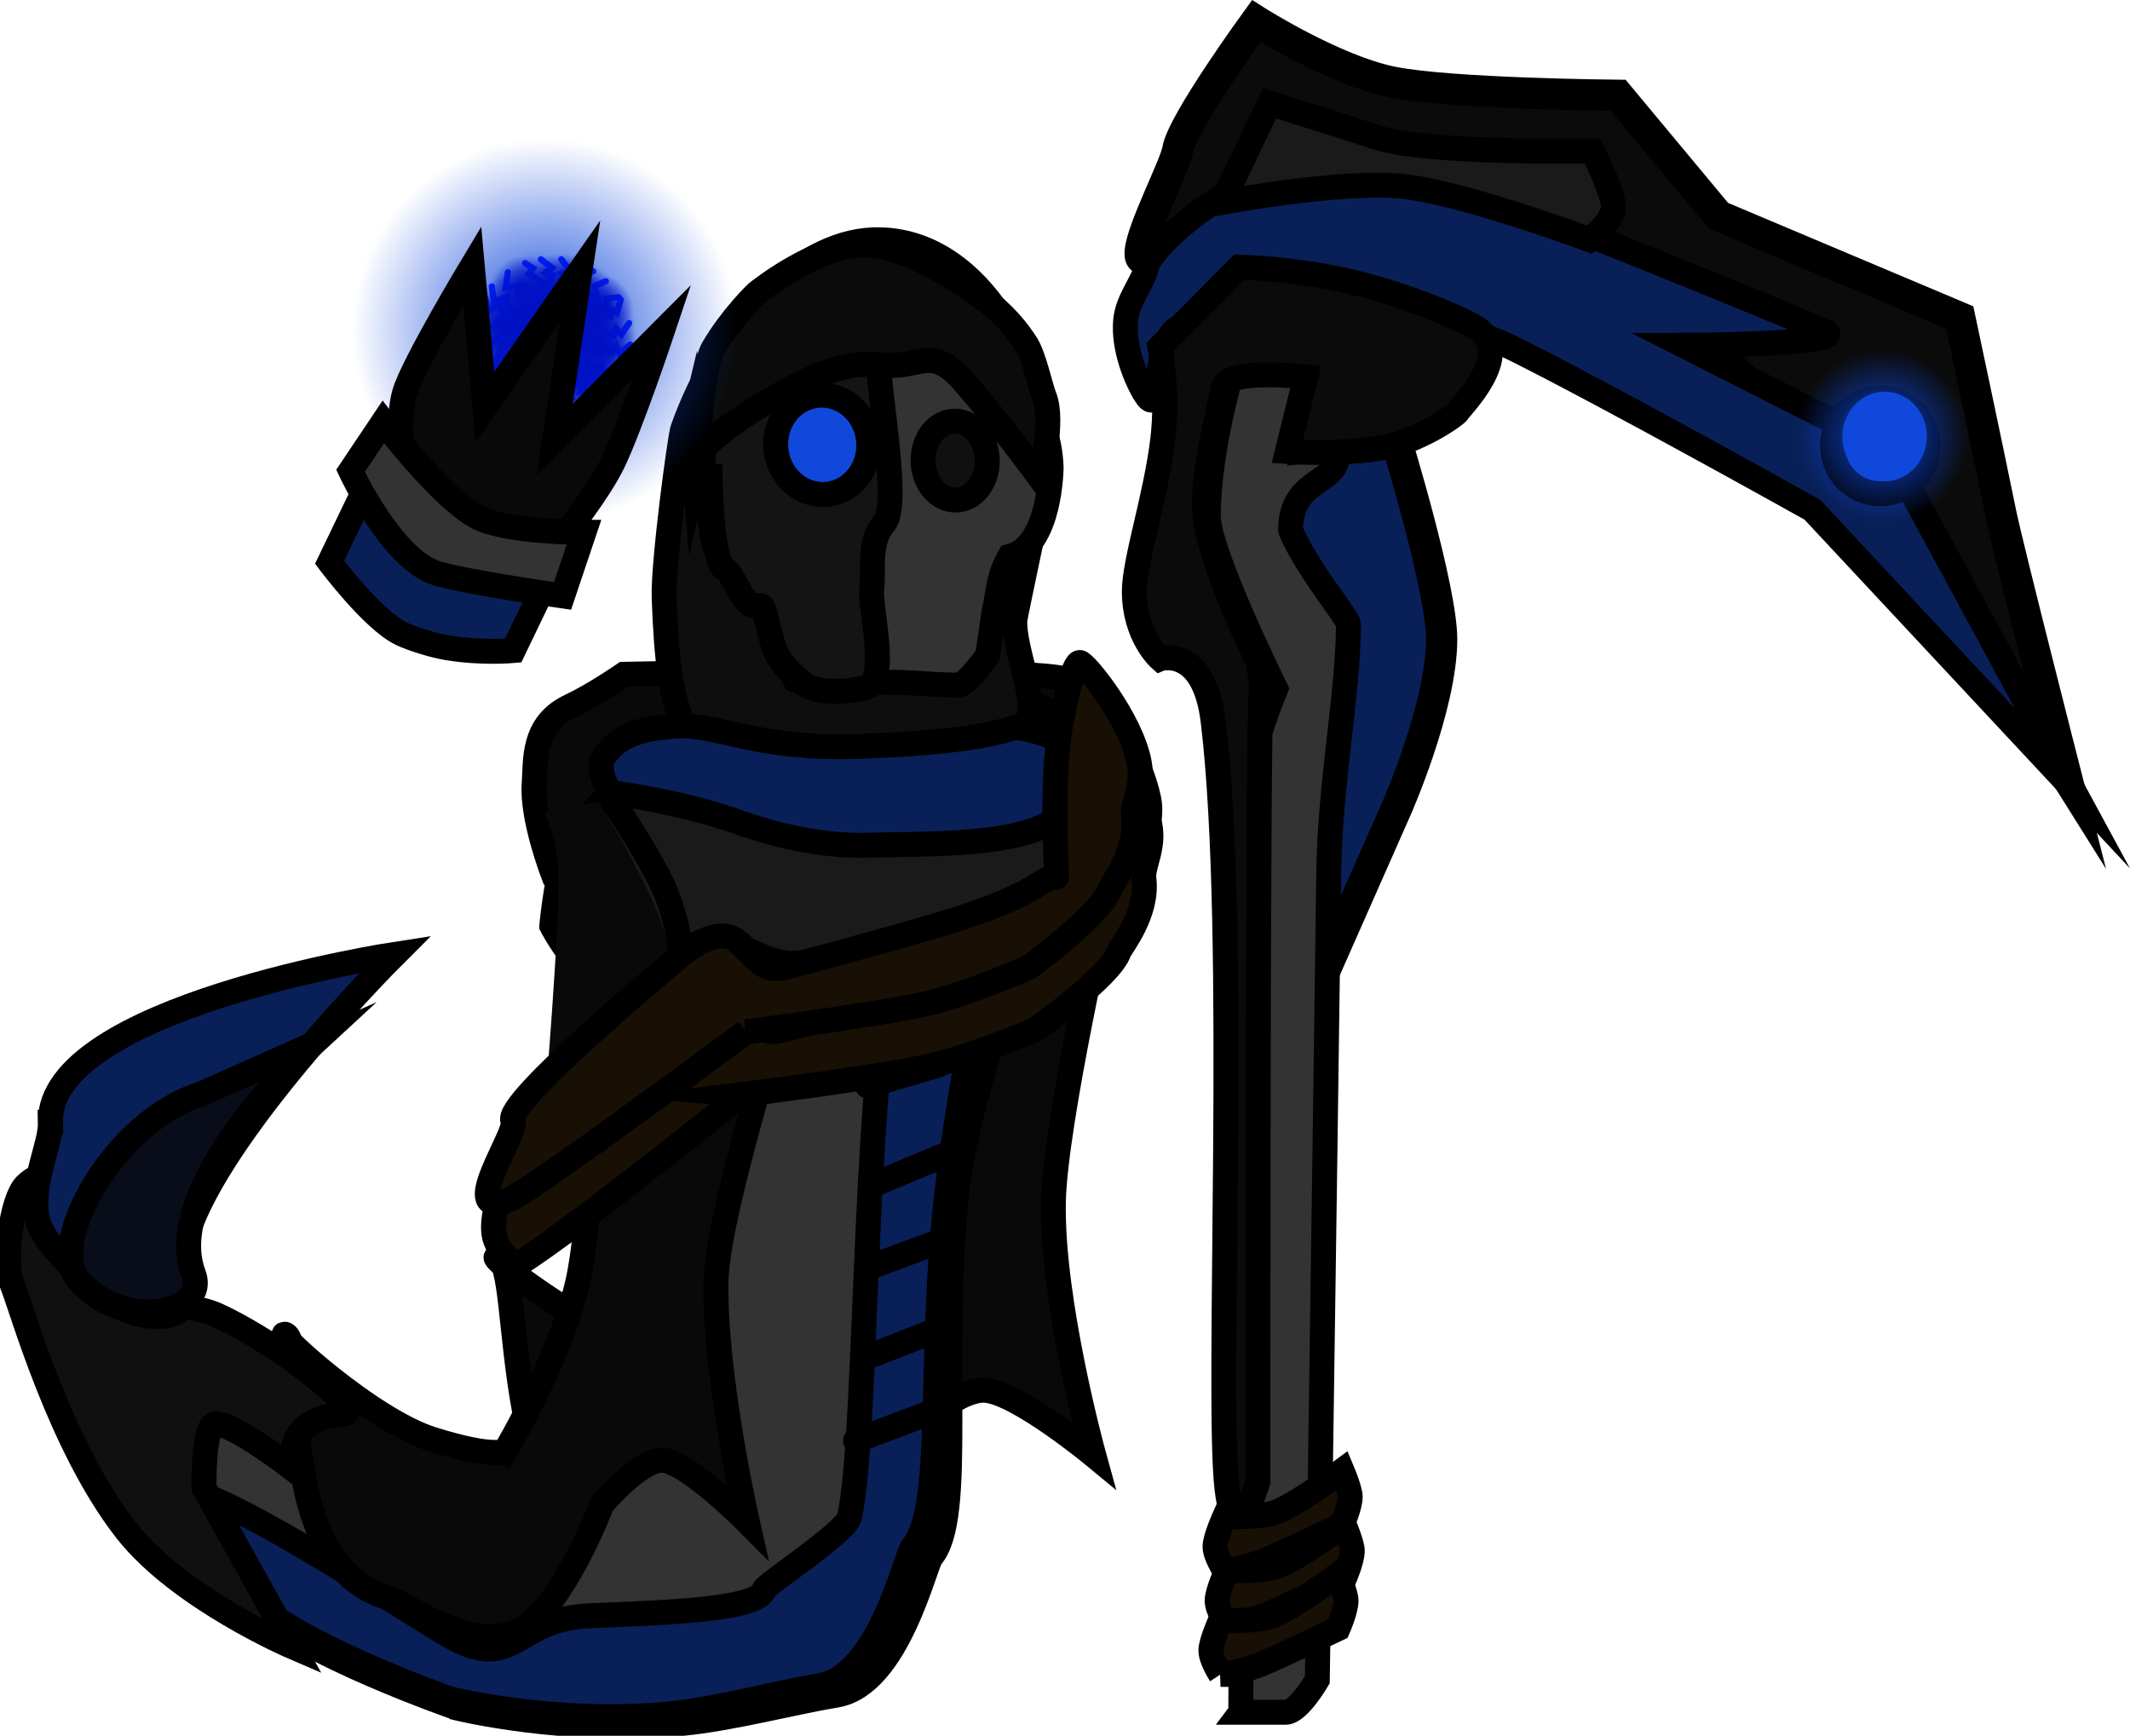 <svg version="1.1" xmlns="http://www.w3.org/2000/svg" xmlns:xlink="http://www.w3.org/1999/xlink" width="170.743" height="139.173" viewBox="0,0,170.743,139.173"><defs><radialGradient cx="322.651" cy="124.638" r="6.924" gradientUnits="userSpaceOnUse" id="color-1"><stop offset="0" stop-color="#1048db"/><stop offset="1" stop-color="#1048db" stop-opacity="0"/></radialGradient><radialGradient cx="215.395" cy="116.224" r="15.46" gradientUnits="userSpaceOnUse" id="color-2"><stop offset="0" stop-color="#1048db"/><stop offset="1" stop-color="#1048db" stop-opacity="0"/></radialGradient><radialGradient cx="215.921" cy="116.74" r="4.817" gradientUnits="userSpaceOnUse" id="color-3"><stop offset="0" stop-color="#0011c4"/><stop offset="1" stop-color="#0011c4" stop-opacity="0"/></radialGradient><radialGradient cx="215.921" cy="116.74" r="5.864" gradientUnits="userSpaceOnUse" id="color-4"><stop offset="0" stop-color="#0011c4"/><stop offset="1" stop-color="#0011c4" stop-opacity="0"/></radialGradient><radialGradient cx="215.921" cy="116.74" r="5.507" gradientUnits="userSpaceOnUse" id="color-5"><stop offset="0" stop-color="#0011c4"/><stop offset="1" stop-color="#0011c4" stop-opacity="0"/></radialGradient><radialGradient cx="215.92" cy="116.745" r="6.301" gradientUnits="userSpaceOnUse" id="color-6"><stop offset="0" stop-color="#0011c4"/><stop offset="1" stop-color="#0011c4" stop-opacity="0"/></radialGradient><radialGradient cx="215.921" cy="116.74" r="4.481" gradientUnits="userSpaceOnUse" id="color-7"><stop offset="0" stop-color="#0011c4"/><stop offset="1" stop-color="#0011c4" stop-opacity="0"/></radialGradient><radialGradient cx="215.921" cy="116.74" r="5.914" gradientUnits="userSpaceOnUse" id="color-8"><stop offset="0" stop-color="#0011c4"/><stop offset="1" stop-color="#0011c4" stop-opacity="0"/></radialGradient><radialGradient cx="216.009" cy="116.758" r="6.328" gradientUnits="userSpaceOnUse" id="color-9"><stop offset="0" stop-color="#0011c4"/><stop offset="1" stop-color="#0011c4" stop-opacity="0"/></radialGradient><radialGradient cx="215.921" cy="116.74" r="4.612" gradientUnits="userSpaceOnUse" id="color-10"><stop offset="0" stop-color="#0011c4"/><stop offset="1" stop-color="#0011c4" stop-opacity="0"/></radialGradient><radialGradient cx="215.921" cy="116.74" r="5.988" gradientUnits="userSpaceOnUse" id="color-11"><stop offset="0" stop-color="#0011c4"/><stop offset="1" stop-color="#0011c4" stop-opacity="0"/></radialGradient><radialGradient cx="215.921" cy="116.74" r="5.331" gradientUnits="userSpaceOnUse" id="color-12"><stop offset="0" stop-color="#0011c4"/><stop offset="1" stop-color="#0011c4" stop-opacity="0"/></radialGradient><radialGradient cx="215.921" cy="116.74" r="5.435" gradientUnits="userSpaceOnUse" id="color-13"><stop offset="0" stop-color="#0011c4"/><stop offset="1" stop-color="#0011c4" stop-opacity="0"/></radialGradient><radialGradient cx="215.921" cy="116.74" r="5.903" gradientUnits="userSpaceOnUse" id="color-14"><stop offset="0" stop-color="#0011c4"/><stop offset="1" stop-color="#0011c4" stop-opacity="0"/></radialGradient><radialGradient cx="216.214" cy="116.689" r="6.557" gradientUnits="userSpaceOnUse" id="color-15"><stop offset="0" stop-color="#0011c4"/><stop offset="1" stop-color="#0011c4" stop-opacity="0"/></radialGradient><radialGradient cx="213.691" cy="118.395" r="4.102" gradientUnits="userSpaceOnUse" id="color-16"><stop offset="0" stop-color="#0011c4"/><stop offset="1" stop-color="#0011c4" stop-opacity="0"/></radialGradient><radialGradient cx="214.812" cy="114.024" r="4.102" gradientUnits="userSpaceOnUse" id="color-17"><stop offset="0" stop-color="#0011c4"/><stop offset="1" stop-color="#0011c4" stop-opacity="0"/></radialGradient><radialGradient cx="217.606" cy="119.118" r="4.102" gradientUnits="userSpaceOnUse" id="color-18"><stop offset="0" stop-color="#0011c4"/><stop offset="1" stop-color="#0011c4" stop-opacity="0"/></radialGradient><radialGradient cx="212.925" cy="115.792" r="4.102" gradientUnits="userSpaceOnUse" id="color-19"><stop offset="0" stop-color="#0011c4"/><stop offset="1" stop-color="#0011c4" stop-opacity="0"/></radialGradient><radialGradient cx="215.75" cy="119.342" r="4.102" gradientUnits="userSpaceOnUse" id="color-20"><stop offset="0" stop-color="#0011c4"/><stop offset="1" stop-color="#0011c4" stop-opacity="0"/></radialGradient><radialGradient cx="218.745" cy="117.122" r="4.102" gradientUnits="userSpaceOnUse" id="color-21"><stop offset="0" stop-color="#0011c4"/><stop offset="1" stop-color="#0011c4" stop-opacity="0"/></radialGradient><radialGradient cx="213.675" cy="112.825" r="2.651" gradientUnits="userSpaceOnUse" id="color-22"><stop offset="0" stop-color="#0011c4"/><stop offset="1" stop-color="#0011c4" stop-opacity="0"/></radialGradient><radialGradient cx="212.035" cy="115.687" r="2.651" gradientUnits="userSpaceOnUse" id="color-23"><stop offset="0" stop-color="#0011c4"/><stop offset="1" stop-color="#0011c4" stop-opacity="0"/></radialGradient><radialGradient cx="218.752" cy="119.973" r="2.651" gradientUnits="userSpaceOnUse" id="color-24"><stop offset="0" stop-color="#0011c4"/><stop offset="1" stop-color="#0011c4" stop-opacity="0"/></radialGradient><radialGradient cx="212.44" cy="118.861" r="2.651" gradientUnits="userSpaceOnUse" id="color-25"><stop offset="0" stop-color="#0011c4"/><stop offset="1" stop-color="#0011c4" stop-opacity="0"/></radialGradient><radialGradient cx="214.838" cy="120.794" r="2.651" gradientUnits="userSpaceOnUse" id="color-26"><stop offset="0" stop-color="#0011c4"/><stop offset="1" stop-color="#0011c4" stop-opacity="0"/></radialGradient><radialGradient cx="219.833" cy="114.373" r="2.651" gradientUnits="userSpaceOnUse" id="color-27"><stop offset="0" stop-color="#0011c4"/><stop offset="1" stop-color="#0011c4" stop-opacity="0"/></radialGradient><radialGradient cx="216.88" cy="114.005" r="4.102" gradientUnits="userSpaceOnUse" id="color-28"><stop offset="0" stop-color="#0011c4"/><stop offset="1" stop-color="#0011c4" stop-opacity="0"/></radialGradient><radialGradient cx="220.132" cy="117.532" r="2.651" gradientUnits="userSpaceOnUse" id="color-29"><stop offset="0" stop-color="#0011c4"/><stop offset="1" stop-color="#0011c4" stop-opacity="0"/></radialGradient><radialGradient cx="217.064" cy="112.821" r="2.651" gradientUnits="userSpaceOnUse" id="color-30"><stop offset="0" stop-color="#0011c4"/><stop offset="1" stop-color="#0011c4" stop-opacity="0"/></radialGradient><radialGradient cx="218.555" cy="115.199" r="4.102" gradientUnits="userSpaceOnUse" id="color-31"><stop offset="0" stop-color="#0011c4"/><stop offset="1" stop-color="#0011c4" stop-opacity="0"/></radialGradient></defs><g transform="translate(-171.726,-89.655)"><g data-paper-data="{&quot;isPaintingLayer&quot;:true}" fill-rule="nonzero" stroke-linejoin="miter" stroke-miterlimit="10" stroke-dasharray="" stroke-dashoffset="0" style="mix-blend-mode: normal"><path d="" fill="none" stroke="#000000" stroke-width="2" stroke-linecap="round"/><path d="M216.028,159.627c0,0 -1.686,-4.404 -1.482,-7.143c0.138,-1.848 -0.186,-4.763 2.894,-6.21c1.921,-0.903 4.307,-2.557 4.307,-2.557c0,0 27.215,-0.593 34.361,0.205c3.195,0.356 4.602,2.107 4.602,2.107c0,0 2.908,5.695 3.163,8.103c0.27,2.553 -1.923,6.818 -1.923,6.818z" fill="#090909" stroke="#000000" stroke-width="2" stroke-linecap="butt"/><path d="M234.389,200.32c0,0 6.343,-8.791 7.729,-15.298c0.941,-4.414 0.987,-9.089 1.405,-16.242c0.426,-7.29 1.214,-17.018 1.214,-17.018c0,0 2.899,5.658 4.751,6.53c2.852,1.343 10.812,3.806 10.812,3.806c0,0 -4.007,17.631 -4.134,23.902c-0.163,8.036 3.239,20.347 3.239,20.347c0,0 -5.992,-4.954 -8.635,-5.219c-2.327,-0.233 -6.397,3.714 -6.397,3.714c0,0 -3.374,7.297 -7.327,9.997c-5.106,3.487 -11.304,2.529 -13.737,1.923c-12.164,-3.031 -9.405,-25.746 -11.728,-26.305c-1.173,-0.282 8.858,7.259 15.267,8.9c6.436,1.648 7.54,0.964 7.54,0.964z" fill="#090909" stroke="#000000" stroke-width="2" stroke-linecap="butt"/><path d="M208.424,226.614c0,0 -12.656,-4.356 -16.71,-8.335c-4.531,-4.448 -9.203,-17.102 -9.203,-17.102c0,0 6.988,0.777 11.743,3.351c5.231,2.831 8.532,7.472 14.766,7.216c6.21,-0.255 17.387,-15.571 17.811,-17.207c1.001,-3.862 1.523,-42.259 2.732,-45.809c1.909,-5.602 24.309,-5.318 27.291,-1.148c2.504,3.502 -7.243,27.356 -8.363,37.123c-1.558,13.58 0.605,26.605 -2.111,29.77c-0.527,0.614 -2.695,10.268 -7.592,11.089c-3.612,0.605 -8.505,1.903 -12.346,2.268c-9.403,0.893 -18.017,-1.215 -18.017,-1.215z" fill="#333333" stroke="#000000" stroke-width="2" stroke-linecap="butt"/><path d="M253.075,139.409c-0.103,2.397 2.069,7.003 0.837,8.231c-1.435,1.431 -5.158,1.793 -8.077,2.468c-3.805,0.88 -7.073,1.859 -10.571,2.002c-8.949,0.366 -9.951,-5.037 -10.298,-14.527c-0.1,-2.729 1.272,-12.908 1.484,-13.508c2.966,-8.399 9.268,-14.943 15.219,-15.186c8.063,-0.329 13.615,9.118 13.858,18.025c0.027,0.979 -2.431,12.011 -2.452,12.496z" fill="#0e0e0e" stroke="#000000" stroke-width="2" stroke-linecap="butt"/><path d="M222.406,155.715c0,0 -3.315,-3.723 -2.29,-5.345c1.185,-1.876 3.325,-2.389 6.173,-2.51c2.848,-0.121 6.268,1.903 14.178,1.643c5.558,-0.183 10.186,-0.67 12.601,-1.521c0.159,-0.056 3.492,0.506 4.301,1.678c0.999,1.446 -0.52,5.969 -0.52,5.969c0,0 -5.525,1.914 -11.709,3.029c-3.193,0.576 -7.591,1.856 -10.141,1.814c-6.793,-0.113 -12.593,-4.755 -12.593,-4.755z" fill="#091f57" stroke="#000000" stroke-width="2" stroke-linecap="butt"/><path d="M207.776,225.866c0,0 -12.367,-4.351 -16.327,-8.329c-1.618,-1.625 -7.102,-8.76 -4.771,-8.4c4.047,0.626 18.297,10.14 21.245,11.772c5.111,2.829 4.982,-1.447 11.074,-1.706c6.069,-0.258 13.564,-0.459 13.979,-2.096c0.098,-0.387 6.563,-4.626 6.835,-5.783c1.562,-6.652 1.014,-38.938 4.27,-47.657c1.827,-4.894 7.616,-1.738 7.616,-1.738c0,0 -2.991,13.788 -4.089,23.556c-1.526,13.581 -0.08,25.057 -2.735,28.224c-0.515,0.614 -2.637,10.269 -7.423,11.092c-3.53,0.607 -8.312,1.906 -12.066,2.273c-9.19,0.897 -17.607,-1.208 -17.607,-1.208z" fill="#091f57" stroke="#000000" stroke-width="2" stroke-linecap="butt"/><path d="M212.246,205.976c0,0 4.913,-8.32 5.986,-14.479c0.728,-4.178 0.763,-8.603 1.085,-15.375c0.328,-6.9 0.936,-16.109 0.936,-16.109c0,0 2.248,5.357 3.684,6.183c2.21,1.273 11.634,0.745 11.634,0.745c0,0 -6.355,19.549 -6.452,25.486c-0.124,7.607 2.516,19.262 2.516,19.262c0,0 -4.645,-4.692 -6.693,-4.943c-1.804,-0.221 -4.957,3.513 -4.957,3.513c0,0 -2.613,6.906 -5.675,9.46c-3.956,3.3 -9.723,-1.432 -11.609,-2.006c-9.428,-2.873 -6.331,-20.552 -8.132,-21.083c-0.909,-0.268 6.866,6.875 11.833,8.43c4.988,1.562 5.843,0.915 5.843,0.915z" fill="#090909" stroke="#000000" stroke-width="2" stroke-linecap="butt"/><path d="M215.957,163.891c0,0 0.427,-4.748 1.415,-6.631c1.144,-2.178 3.412,-4.04 3.412,-4.04c0,0 5.45,0.678 10.154,2.359c3.339,1.193 7.121,1.947 10.327,1.846c3.943,-0.124 11.284,0.109 14.533,-1.763c2.256,-1.3 1.19,5.531 1.19,5.531c0,0 -14.647,5.902 -21.961,5.7c-2.27,-0.063 -4.625,-2.366 -7.477,-1.578c-1.882,0.519 -4.282,4.362 -5.939,4.042c-3.171,-0.612 -5.654,-5.465 -5.654,-5.465z" fill="#1a1a1a" stroke="#000000" stroke-width="2" stroke-linecap="butt"/><path d="M250.894,142.206c0,0 -1.622,2.275 -2.256,2.358c-0.855,0.111 -4.659,-0.289 -5.535,-0.189c-0.741,0.085 -3.46,-0.69 -3.46,-0.69c0,0 -1.214,0.925 -1.797,0.993c-0.759,0.089 -2.372,-0.503 -2.372,-0.503c0,0 -0.981,-1.983 -1.023,-3.093c-0.599,-1.102 -0.517,-3.773 -1.067,-4.291c-2.984,-0.336 -4.632,-1.676 -4.82,-6.688c-0.142,-3.76 1.732,-6.973 3.04,-9.631c2.054,-4.174 4.526,-6.886 9.492,-7.474c3.552,-0.42 5.514,3.336 8.046,5.176c3.262,2.371 6.638,3.512 6.843,8.952c0,0 -0.034,6.312 -3.327,7.15c-0.933,1.619 -0.873,2.796 -1.252,4.452z" fill="#333333" stroke="#000000" stroke-width="2" stroke-linecap="butt"/><path d="M228.112,127.861c0,0 -0.23,-4.072 0.877,-4.777c1.586,-1.01 4.962,-4.826 7.42,-5.769c4.325,-1.659 7.59,-0.177 6.011,-0.01c-1.141,0.121 1.745,12.523 0.186,14.293c-1.319,1.499 -0.815,3.849 -0.997,5.236c-0.178,1.36 1.071,6.057 0.039,7.67c-0.314,0.49 -4.186,0.997 -5.445,0.003c-0.862,-0.68 -1.921,-1.585 -2.37,-2.791c-0.565,-1.516 -0.801,-3.642 -1.188,-3.525c-1.465,0.442 -1.895,-2.382 -2.827,-2.902c-1.096,-0.611 -1.172,-7.437 -1.172,-7.437z" fill="#141414" stroke="#000000" stroke-width="2" stroke-linecap="butt"/><path d="M233.92,125.644c-0.191,-2.192 1.318,-4.115 3.371,-4.295c2.053,-0.18 3.871,1.451 4.062,3.644c0.191,2.192 -1.318,4.115 -3.371,4.295c-2.053,0.18 -3.871,-1.451 -4.062,-3.644z" fill="#1048db" stroke="#000000" stroke-width="2" stroke-linecap="butt"/><path d="M245.731,126.844c-0.132,-1.74 0.908,-3.267 2.323,-3.41c1.415,-0.143 2.668,1.152 2.8,2.893c0.132,1.74 -0.908,3.267 -2.323,3.41c-1.415,0.143 -2.668,-1.152 -2.8,-2.893z" fill="#101010" stroke="#000000" stroke-width="2" stroke-linecap="butt"/><path d="M228.539,121.198c0,0 5.856,-5.074 8.251,-6.253c2.365,-1.165 6.029,-0.78 6.029,-0.78" fill="none" stroke="#000000" stroke-width="2" stroke-linecap="round"/><path d="M227.445,127.947c0.205,-0.845 0.424,-8.595 1.455,-10.361c1.467,-2.513 3.488,-4.442 3.488,-4.442c0,0 5.174,-4.2 9.127,-3.833c3.953,0.367 8.8,4.114 8.8,4.114c0,0 2.142,1.364 3.703,3.869c0.607,0.975 1.15,3.522 1.41,4.136c0.819,1.935 -0.338,6.531 -0.338,6.531c0,0 -3.15,-4.293 -6.03,-7.622c-2.738,-3.164 -3.533,-1.085 -6.506,-1.423c-2.973,-0.338 -5.39,0.753 -8.326,2.363c-2.203,1.208 -4.278,2.611 -5.622,3.849c-0.998,0.918 -1.608,-0.627 -1.488,-1.121z" fill="#0b0b0b" stroke="#000000" stroke-width="2" stroke-linecap="butt"/><path d="M246.951,175.047l-5.691,1.677" fill="none" stroke="#000000" stroke-width="2" stroke-linecap="round"/><path d="M241.804,184.614l6.158,-2.566" fill="none" stroke="#000000" stroke-width="2" stroke-linecap="round"/><path d="M247.474,189.029l-6.169,2.276" fill="none" stroke="#000000" stroke-width="2" stroke-linecap="round"/><path d="M246.747,196.309l-4.931,1.937" fill="none" stroke="#000000" stroke-width="2" stroke-linecap="round"/><path d="M247.214,202.572l-6.908,2.596" fill="none" stroke="#000000" stroke-width="2" stroke-linecap="round"/><path d="M188.079,208.936l7.097,12.761c0,0 -9.066,-3.892 -13.33,-9.335c-5.304,-6.771 -8.331,-17.708 -9.12,-19.656c-0.734,-1.813 -0.092,-6.891 1.074,-8.031c2.939,-2.874 9.841,0.615 11.066,7.212c0.556,2.992 2.322,2.323 4.29,3.227c2.739,1.259 5.787,3.396 5.787,3.396c0,0 6.147,4.431 4.302,4.523c-1.05,0.052 -2.706,0.425 -3.525,1.55c-0.713,0.981 -0.663,2.738 -0.663,2.738c0,0 -4.551,-3.496 -6.033,-3.512c-1.036,-0.011 -0.945,5.126 -0.945,5.126z" fill="#101010" stroke="#000000" stroke-width="2" stroke-linecap="butt"/><path d="M175.768,179.642c-0.234,-9.239 27.625,-13.475 27.625,-13.475c0,0 -19.601,19.515 -16.896,26.661c1.237,3.269 -4.95,3.365 -8.385,-0.85c-0.922,-1.131 -3.082,-2.904 -3.412,-4.677c-0.528,-2.834 1.114,-5.855 1.068,-7.659z" fill="#091f57" stroke="#000000" stroke-width="2" stroke-linecap="butt"/><path d="M196.754,173.399c0,0 -12.22,11.248 -9.516,18.394c1.237,3.269 -5.837,4.631 -9.272,0.416c-2.396,-2.94 2.883,-12.668 9.964,-14.879z" fill="#090d19" stroke="#000000" stroke-width="2" stroke-linecap="butt"/><path d="M215.45,177.697c0,0 1.076,-13.227 1.065,-17.423c-0.008,-3.095 -1.124,-5.47 -1.124,-5.47l4.304,-0.868c0,0 5.532,8.725 5.663,12.238c0.158,4.212 -2.754,11.934 -2.754,11.934z" fill="#090909" stroke="#000000" stroke-width="0" stroke-linecap="butt"/><path d="M220.799,153.826c0,0 3.516,5.203 4.457,7.788c0.918,2.522 0.992,4.062 0.992,4.062" fill="none" stroke="#000000" stroke-width="2" stroke-linecap="round"/><path d="M231.179,177.422c0,0 -13.309,10.704 -17.961,13.632c-0.262,0.165 -1.71,-1.237 -1.889,-2.42c-0.261,-1.727 0.77,-3.555 0.46,-4.038c-0.886,-1.381 13.298,-12.733 13.298,-12.733c0,0 2.943,-2.792 4.91,-1.964c1.286,0.542 2.283,2.824 4.109,2.413c2.161,-0.486 12.432,-3.236 14.832,-4.008c7.207,-2.317 6.621,-3.263 8.072,-3.321c0.069,-0.003 -0.546,-7.496 0.416,-12.478c0.572,-2.961 1.162,-4.74 1.536,-4.737c0.43,0.003 4.231,4.497 4.931,7.981c0.392,1.949 -0.602,3.291 -0.47,4.383c0.34,2.807 -1.851,5.417 -1.998,5.838c-0.701,2.011 -6.739,6.261 -6.739,6.261c0,0 -5.151,2.173 -8.472,2.907c-4.273,0.943 -15.037,2.284 -15.037,2.284z" fill="#180f05" stroke="#000000" stroke-width="2" stroke-linecap="butt"/><path d="M231.531,172.38c0,0 -16.92,12.548 -18.849,13.386c-4.595,1.995 0.671,-5.425 0.166,-6.24c-0.856,-1.382 12.803,-12.713 12.803,-12.713c0,0 2.834,-2.788 4.73,-1.956c1.24,0.544 2.205,2.827 3.965,2.419c2.083,-0.483 11.981,-3.218 14.294,-3.986c6.944,-2.307 6.378,-3.253 7.777,-3.309c0.067,-0.003 -0.537,-7.496 0.385,-12.477c0.547,-2.96 1.114,-4.738 1.474,-4.735c0.415,0.004 4.085,4.502 4.764,7.987c0.38,1.949 -0.576,3.29 -0.447,4.382c0.332,2.808 -1.777,5.414 -1.918,5.835c-0.673,2.009 -6.488,6.251 -6.488,6.251c0,0 -4.963,2.166 -8.164,2.894c-4.118,0.937 -14.493,2.262 -14.493,2.262z" fill="#180f05" stroke="#000000" stroke-width="2" stroke-linecap="butt"/><g stroke="#000000" stroke-linecap="butt"><path d="M277.292,168.907c0,0 -3.264,-28.594 -3.144,-36.509c0.063,-4.151 3.81,-7.491 3.81,-7.491h5.667c0,0 3.667,11.935 3.667,16c0,5.426 -3.667,13.667 -3.667,13.667z" fill="#091f57" stroke-width="2.5"/><path d="M263.125,109.814c0.157,-1.847 2.797,-6.874 3.012,-8.161c0.364,-2.178 6.285,-10.314 6.285,-10.314c0,0 6.183,3.925 10.865,4.886c4.682,0.961 18.159,1.07 18.159,1.07l8.04,9.661l19.336,8.157c0,0 2.105,9.888 3.301,15.738c0.56,2.736 5.232,21.022 5.232,21.022c0,0 -19.888,-31.725 -39.953,-42.42c-10.401,-5.544 -26.266,-2.948 -28.196,-2.755c-2.745,0.273 -6.281,5.464 -6.081,3.117z" fill="#0b0b0b" stroke-width="2.5"/><path d="M263.589,121.339c-0.786,-1.214 -1.83,-3.772 -1.631,-5.978c0.157,-1.735 1.464,-3.124 1.679,-4.333c0.18,-1.013 3.583,-4.52 7.644,-6.44c4.139,-1.957 8.948,-2.318 10.341,-2.253c3.094,0.145 26.401,9.715 36.288,13.827c2.711,1.127 -11.254,1.178 -11.254,1.178l16.467,8.36l14.733,27.174l-20.853,-22.351c0,0 -15.837,-8.862 -23.767,-12.833c-10.401,-5.208 -24.599,-2.102 -26.53,-1.922c-2.745,0.257 -1.712,7.741 -3.117,5.572z" fill="#091f57" stroke-width="2"/><path d="M271.189,226.939c0,0 0.275,-61.782 0.356,-73.056c0.023,-3.16 2.444,-8.998 2.444,-8.998c0,0 -5.4,-10.95 -5.4,-13.803c0,-6.386 2.6,-13.943 2.6,-13.943h6.333l-1.4,8.691c0,0 2.8,-0.352 2.8,0.418c0,2.174 -3.694,1.783 -3.741,5.836c-0.003,0.287 0.959,2.087 2.008,3.669c1.257,1.895 2.64,3.62 2.636,4.005c-0.068,5.996 -1.489,12.523 -1.587,19.969c-0.384,29.281 -0.916,64.613 -0.916,64.613c0,0 -1.512,2.6 -2.524,2.6c-1.093,0 -3.61,0 -3.61,0z" fill="#333333" stroke-width="2"/><path d="M264.712,142.472c0,0 -2.056,-1.824 -2.056,-5.4c0,-2.445 1.72,-7.559 2.272,-12.118c0.47,-3.888 -0.216,-7.482 -0.216,-7.482l6.355,-6.4c0,0 4.347,0.091 8.923,1.165c4.557,1.069 9.342,3.119 10.292,3.851c2.704,2.084 -1.457,6.165 -1.684,6.57c-0.172,0.307 -3.242,2.432 -6.127,2.912c-3.452,0.575 -7.549,0.286 -7.549,0.286l1.473,-5.979c0,0 -6.286,-0.741 -6.624,0.868c-0.59,2.81 -1.506,6.797 -1.506,9.327c0,4.08 4.299,12.6 4.299,12.6c0,0 0.393,2.076 0.256,2.629c-0.286,1.155 -0.258,63.143 -0.258,63.143c0,0 -1.812,6.176 -2.476,0.591c-0.879,-7.391 0.948,-44.453 -1.11,-61.543c-0.736,-6.114 -4.262,-5.021 -4.262,-5.021z" fill="#0b0b0b" stroke-width="2"/><path d="M318.626,125.407c0,-2.117 1.716,-3.833 3.833,-3.833c2.117,0 3.833,1.716 3.833,3.833c0,2.117 -1.716,3.833 -3.833,3.833c-2.117,0 -3.833,-1.716 -3.833,-3.833z" fill="#1449cd" stroke-width="2"/><g stroke-width="0"><path d="M319.412,124.831c-0.087,-1.982 1.357,-3.668 3.226,-3.766c1.869,-0.098 3.454,1.429 3.542,3.41c0.087,1.982 -1.357,3.668 -3.226,3.766c-1.869,0.098 -3.454,-1.429 -3.542,-3.41z" fill="#1048db"/><path d="M315.737,125.001c-0.178,-4.049 2.773,-7.495 6.592,-7.695c3.819,-0.201 7.059,2.92 7.237,6.969c0.178,4.049 -2.773,7.495 -6.592,7.695c-3.819,0.201 -7.059,-2.92 -7.237,-6.969z" fill="url(#color-1)"/></g><path d="M269.899,215.574c0,0 -0.774,-1.181 -0.774,-1.917c0,-0.708 0.774,-2.417 0.774,-2.417c0,0 2.84,0.145 4.163,-0.37c1.713,-0.667 5.251,-3.296 5.251,-3.296c0,0 0.645,1.527 0.645,2.083c0,0.799 -0.645,2.25 -0.645,2.25c0,0 -4.957,2.376 -6.298,2.898c-1.708,0.665 -3.117,0.769 -3.117,0.769z" fill="#180f05" stroke-width="2"/><path d="M270.066,219.907c0,0 -0.774,-1.181 -0.774,-1.917c0,-0.708 0.774,-2.417 0.774,-2.417c0,0 2.84,0.145 4.163,-0.37c1.713,-0.667 5.251,-3.296 5.251,-3.296c0,0 0.645,1.527 0.645,2.083c0,0.799 -0.645,2.25 -0.645,2.25c0,0 -4.957,2.376 -6.298,2.898c-1.708,0.665 -3.117,0.769 -3.117,0.769z" fill="#180f05" stroke-width="2"/><path d="M269.566,223.907c0,0 -0.774,-1.181 -0.774,-1.917c0,-0.708 0.774,-2.417 0.774,-2.417c0,0 2.84,0.145 4.163,-0.37c1.713,-0.667 5.251,-3.296 5.251,-3.296c0,0 0.645,1.527 0.645,2.083c0,0.799 -0.645,2.25 -0.645,2.25c0,0 -4.957,2.376 -6.298,2.898c-1.708,0.665 -3.117,0.769 -3.117,0.769z" fill="#180f05" stroke-width="2"/><path d="M269.691,105.88l3.8,-7.933c0,0 5.281,1.622 8.543,2.706c4.146,1.378 17.324,1.094 17.324,1.094c0,0 1.729,3.322 1.695,4.538c-0.032,1.159 -1.895,2.595 -1.895,2.595c0,0 -10.142,-3.792 -15.037,-4.29c-4.927,-0.502 -14.43,1.29 -14.43,1.29z" fill="#1a1a1a" stroke-width="2"/></g><g><path d="M213.044,131.505c-8.933,-1.452 -15.122,-9.47 -13.824,-17.91c1.298,-8.439 9.593,-14.103 18.526,-12.651c8.933,1.452 15.122,9.47 13.824,17.91c-1.298,8.439 -9.593,14.103 -18.526,12.651z" fill="url(#color-2)" stroke="#000000" stroke-width="0" stroke-linecap="butt"/><g stroke="#0021ff"><path d="M221.479,113.674l-0.302,1.07l-0.549,-0.327l0.016,0.579l-0.83,-0.072l-0.096,0.754l-0.913,0.456l-0.749,-0.431l-0.434,0.916l-0.393,-0.627l-0.283,0.424l-1.346,1.288l-0.821,-0.659l-1.298,0.911l-0.196,-0.355l-0.744,0.903l-0.773,-0.507l-0.625,1.367l-0.48,-0.248l-0.302,0.689" fill="url(#color-3)" stroke-width="0.5" stroke-linecap="round"/><path d="M222.157,115.556l-0.62,0.922l-0.42,-0.482l-0.165,0.556l-0.766,-0.326l-0.325,0.687l-1.01,0.149l-0.577,-0.643l-0.697,0.736l-0.178,-0.718l-0.401,0.314l-1.68,0.806l-0.575,-0.882l-1.517,0.462l-0.076,-0.399l-0.988,0.627l-0.576,-0.722l-1.02,1.104l-0.379,-0.385l-0.501,0.561" fill="url(#color-4)" stroke-width="0.5" stroke-linecap="round"/><path d="M220.688,120.86l-0.428,-0.904l-0.873,0.3l0.151,-0.644l-0.695,0.151l-0.233,-0.608l-0.982,-0.097l0.046,-0.863l-0.699,0.109l-0.51,-0.308l-0.163,-0.788l-0.795,-0.234l0.037,-0.815l-1.403,-0.391l-0.434,-1.131l-0.205,0.741l-1.213,-1.504l0.082,-0.477l-1.052,0.455l-0.166,-1.234" fill="url(#color-5)" stroke-width="0.5" stroke-linecap="round"/><path d="M222.246,117.275l-0.845,0.722l-0.275,-0.577l-0.308,0.491l-0.65,-0.52l-0.498,0.574l-1.013,-0.128l-0.383,-0.774l-0.869,0.521l0.021,-0.74l-0.471,0.195l-1.835,0.325l-0.317,-1.004l-1.586,0.038l0.034,-0.404l-1.12,0.338l-0.361,-0.851l-1.279,0.79l-0.262,-0.473l-0.633,0.406" fill="url(#color-6)" stroke-width="0.5" stroke-linecap="round"/><path d="M219.406,121.989l-0.169,-0.986l-0.922,0.055l0.319,-0.58l-0.71,-0.041l-0.061,-0.648l-0.92,-0.358l0.276,-0.819l-0.702,-0.082l-0.408,-0.433l0.055,-0.803l-0.703,-0.439l0.255,-0.775l-1.247,-0.754l-0.114,-1.206l-0.396,0.658l-0.764,-1.775l0.207,-0.437l-1.136,0.156l0.172,-1.233" fill="url(#color-7)" stroke-width="0.5" stroke-linecap="round"/><path d="M221.268,120.073l-0.563,-0.827l-0.816,0.432l0.05,-0.66l-0.664,0.257l-0.325,-0.564l-0.986,0.056l-0.088,-0.859l-0.673,0.216l-0.551,-0.225l-0.283,-0.753l-0.821,-0.108l-0.089,-0.811l-1.447,-0.169l-0.604,-1.051l-0.088,0.763l-1.431,-1.298l0.008,-0.484l-0.969,0.613l-0.355,-1.194" fill="url(#color-8)" stroke-width="0.5" stroke-linecap="round"/><path d="M216.719,110.443l0.686,0.874l-0.588,0.251l0.478,0.328l-0.547,0.628l0.553,0.521l-0.17,1.007l-0.789,0.351l0.485,0.89l-0.738,-0.052l0.175,0.479l0.248,1.847l-1.016,0.275l-0.028,1.586l-0.403,-0.051l0.291,1.133l-0.865,0.326l0.736,1.311l-0.483,0.242l0.379,0.65" fill="url(#color-9)" stroke-width="0.5" stroke-linecap="round"/><path d="M221.311,113.476l-0.992,0.128l0.016,0.923l-0.566,-0.342l-0.071,0.708l-0.65,0.034l-0.396,0.905l-0.806,-0.31l-0.111,0.698l-0.45,0.39l-0.8,-0.088l-0.467,0.684l-0.763,-0.287l-0.805,1.214l-1.21,0.064l0.641,0.423l-1.805,0.69l-0.428,-0.225l0.109,1.141l-1.225,-0.223" fill="url(#color-10)" stroke-width="0.5" stroke-linecap="round"/><path d="M215.08,110.448l0.887,0.669l-0.504,0.393l0.546,0.195l-0.368,0.747l0.668,0.362l0.094,1.017l-0.673,0.541l0.697,0.737l-0.727,0.139l0.292,0.418l0.713,1.721l-0.912,0.526l0.379,1.54l-0.402,0.054l0.572,1.021l-0.753,0.536l1.047,1.078l-0.405,0.358l0.533,0.531" fill="url(#color-11)" stroke-width="0.5" stroke-linecap="round"/><path d="M220.295,112.205l-0.926,0.378l0.252,0.888l-0.635,-0.186l0.113,0.703l-0.62,0.2l-0.151,0.976l-0.859,-0.093l0.071,0.704l-0.335,0.492l-0.796,0.12l-0.277,0.781l-0.811,-0.082l-0.467,1.38l-1.153,0.372l0.728,0.245l-1.568,1.129l-0.471,-0.108l0.397,1.075l-1.241,0.098" fill="url(#color-12)" stroke-width="0.5" stroke-linecap="round"/><path d="M218.024,122.729l-1.005,-0.475l0.414,-0.487l-0.574,-0.08l0.208,-0.806l-0.728,-0.219l-0.298,-0.976l0.549,-0.667l-0.832,-0.58l0.684,-0.284l-0.371,-0.35l-1.048,-1.541l0.786,-0.7l-0.684,-1.431l0.383,-0.134l-0.768,-0.883l0.628,-0.678l-1.244,-0.843l0.324,-0.432l-0.63,-0.412" fill="url(#color-13)" stroke-width="0.5" stroke-linecap="round"/><path d="M212.56,122.07l0.83,-0.558l-0.427,-0.818l0.66,0.053l-0.253,-0.665l0.566,-0.322l-0.051,-0.986l0.86,-0.083l-0.213,-0.674l0.228,-0.55l0.755,-0.279l0.112,-0.821l0.811,-0.085l0.177,-1.446l1.054,-0.599l-0.763,-0.092l1.306,-1.424l0.484,0.01l-0.608,-0.972l1.196,-0.349" fill="url(#color-14)" stroke-width="0.5" stroke-linecap="round"/><path d="M214.878,123.109c-3.546,-0.738 -5.822,-4.21 -5.084,-7.755c0.738,-3.546 4.21,-5.822 7.755,-5.084c3.546,0.738 5.822,4.21 5.084,7.755c-0.738,3.546 -4.21,5.822 -7.755,5.084z" fill="url(#color-15)" stroke-width="0" stroke-linecap="butt"/><path d="M212.856,122.41c-2.218,-0.461 -3.642,-2.633 -3.18,-4.851c0.461,-2.218 2.633,-3.642 4.851,-3.18c2.218,0.461 3.642,2.633 3.18,4.851c-0.461,2.218 -2.633,3.642 -4.851,3.18z" fill="url(#color-16)" stroke-width="0" stroke-linecap="butt"/><path d="M213.977,118.04c-2.218,-0.461 -3.642,-2.633 -3.18,-4.851c0.461,-2.218 2.633,-3.642 4.851,-3.18c2.218,0.461 3.642,2.633 3.18,4.851c-0.461,2.218 -2.633,3.642 -4.851,3.18z" fill="url(#color-17)" stroke-width="0" stroke-linecap="butt"/><path d="M216.77,123.134c-2.218,-0.461 -3.642,-2.633 -3.18,-4.851c0.461,-2.218 2.633,-3.642 4.851,-3.18c2.218,0.461 3.642,2.633 3.18,4.851c-0.461,2.218 -2.633,3.642 -4.851,3.18z" fill="url(#color-18)" stroke-width="0" stroke-linecap="butt"/><path d="M212.09,119.808c-2.218,-0.461 -3.642,-2.633 -3.18,-4.851c0.461,-2.218 2.633,-3.642 4.851,-3.18c2.218,0.461 3.642,2.633 3.18,4.851c-0.461,2.218 -2.633,3.642 -4.851,3.18z" fill="url(#color-19)" stroke-width="0" stroke-linecap="butt"/><path d="M214.914,123.358c-2.218,-0.461 -3.642,-2.633 -3.18,-4.851c0.461,-2.218 2.633,-3.642 4.851,-3.18c2.218,0.461 3.642,2.633 3.18,4.851c-0.461,2.218 -2.633,3.642 -4.851,3.18z" fill="url(#color-20)" stroke-width="0" stroke-linecap="butt"/><path d="M217.909,121.138c-2.218,-0.461 -3.642,-2.633 -3.18,-4.851c0.461,-2.218 2.633,-3.642 4.851,-3.18c2.218,0.461 3.642,2.633 3.18,4.851c-0.461,2.218 -2.633,3.642 -4.851,3.18z" fill="url(#color-21)" stroke-width="0" stroke-linecap="butt"/><path d="M213.136,115.42c-1.433,-0.298 -2.353,-1.702 -2.055,-3.135c0.298,-1.433 1.702,-2.353 3.135,-2.055c1.433,0.298 2.354,1.702 2.055,3.135c-0.298,1.433 -1.702,2.353 -3.135,2.055z" fill="url(#color-22)" stroke-width="0" stroke-linecap="butt"/><path d="M211.495,118.283c-1.433,-0.298 -2.354,-1.702 -2.055,-3.135c0.298,-1.433 1.702,-2.354 3.135,-2.055c1.433,0.298 2.354,1.702 2.055,3.135c-0.298,1.433 -1.702,2.354 -3.135,2.055z" fill="url(#color-23)" stroke-width="0" stroke-linecap="butt"/><path d="M218.212,122.568c-1.433,-0.298 -2.353,-1.702 -2.055,-3.135c0.298,-1.433 1.702,-2.354 3.135,-2.055c1.433,0.298 2.354,1.702 2.055,3.135c-0.298,1.433 -1.702,2.353 -3.135,2.055z" fill="url(#color-24)" stroke-width="0" stroke-linecap="butt"/><path d="M211.9,121.456c-1.433,-0.298 -2.354,-1.702 -2.055,-3.135c0.298,-1.433 1.702,-2.353 3.135,-2.055c1.433,0.298 2.353,1.702 2.055,3.135c-0.298,1.433 -1.702,2.354 -3.135,2.055z" fill="url(#color-25)" stroke-width="0" stroke-linecap="butt"/><path d="M214.298,123.389c-1.433,-0.298 -2.353,-1.702 -2.055,-3.135c0.298,-1.433 1.702,-2.353 3.135,-2.055c1.433,0.298 2.354,1.702 2.055,3.135c-0.298,1.433 -1.702,2.354 -3.135,2.055z" fill="url(#color-26)" stroke-width="0" stroke-linecap="butt"/><path d="M219.293,116.968c-1.433,-0.298 -2.354,-1.702 -2.055,-3.135c0.298,-1.433 1.702,-2.353 3.135,-2.055c1.433,0.298 2.353,1.702 2.055,3.135c-0.298,1.433 -1.702,2.353 -3.135,2.055z" fill="url(#color-27)" stroke-width="0" stroke-linecap="butt"/><path d="M216.044,118.021c-2.218,-0.461 -3.642,-2.633 -3.18,-4.851c0.461,-2.218 2.633,-3.642 4.851,-3.18c2.218,0.461 3.642,2.633 3.18,4.851c-0.461,2.218 -2.633,3.642 -4.851,3.18z" fill="url(#color-28)" stroke-width="0" stroke-linecap="butt"/><path d="M219.592,120.127c-1.433,-0.298 -2.354,-1.702 -2.055,-3.135c0.298,-1.433 1.702,-2.354 3.135,-2.055c1.433,0.298 2.353,1.702 2.055,3.135c-0.298,1.433 -1.702,2.354 -3.135,2.055z" fill="url(#color-29)" stroke-width="0" stroke-linecap="butt"/><path d="M216.524,115.417c-1.433,-0.298 -2.353,-1.702 -2.055,-3.135c0.298,-1.433 1.702,-2.354 3.135,-2.055c1.433,0.298 2.354,1.702 2.055,3.135c-0.298,1.433 -1.702,2.353 -3.135,2.055z" fill="url(#color-30)" stroke-width="0" stroke-linecap="butt"/><path d="M217.719,119.215c-2.218,-0.461 -3.642,-2.633 -3.18,-4.851c0.461,-2.218 2.633,-3.642 4.851,-3.18c2.218,0.461 3.642,2.633 3.18,4.851c-0.461,2.218 -2.633,3.642 -4.851,3.18z" fill="url(#color-31)" stroke-width="0" stroke-linecap="butt"/></g><g stroke="#000000" stroke-width="2" stroke-linecap="butt"><path d="M212.863,141.818c0,0 -2.538,0.23 -5.301,-0.23c-1.182,-0.197 -2.896,-0.756 -3.665,-1.126c-2.315,-1.114 -5.751,-5.728 -5.751,-5.728l4.048,-8.41l14.717,7.084z" fill="#091f57"/><g><path d="M216.952,132.556c0,0 -6.719,-0.143 -9.017,-1.249c-1.95,-0.939 -3.898,-4.968 -3.898,-4.968c0,0 -0.499,-3.007 0.116,-5.17c0.63,-2.217 5.43,-10.194 5.43,-10.194l1.012,11.314l7.625,-10.899l-2.026,13.489l8.611,-8.637c0,0 -2.528,7.556 -3.932,10.473c-1.171,2.433 -3.921,5.841 -3.921,5.841z" fill="#090909"/><path d="M216.823,137.435c0,0 -7.54,-1.066 -10.038,-1.801c-3.646,-1.073 -6.96,-8.231 -6.96,-8.231l2.625,-3.916c0,0 4.56,5.991 7.452,7.583c2.361,1.299 8.633,1.27 8.633,1.27z" fill="#333333"/></g></g></g></g></g></svg>